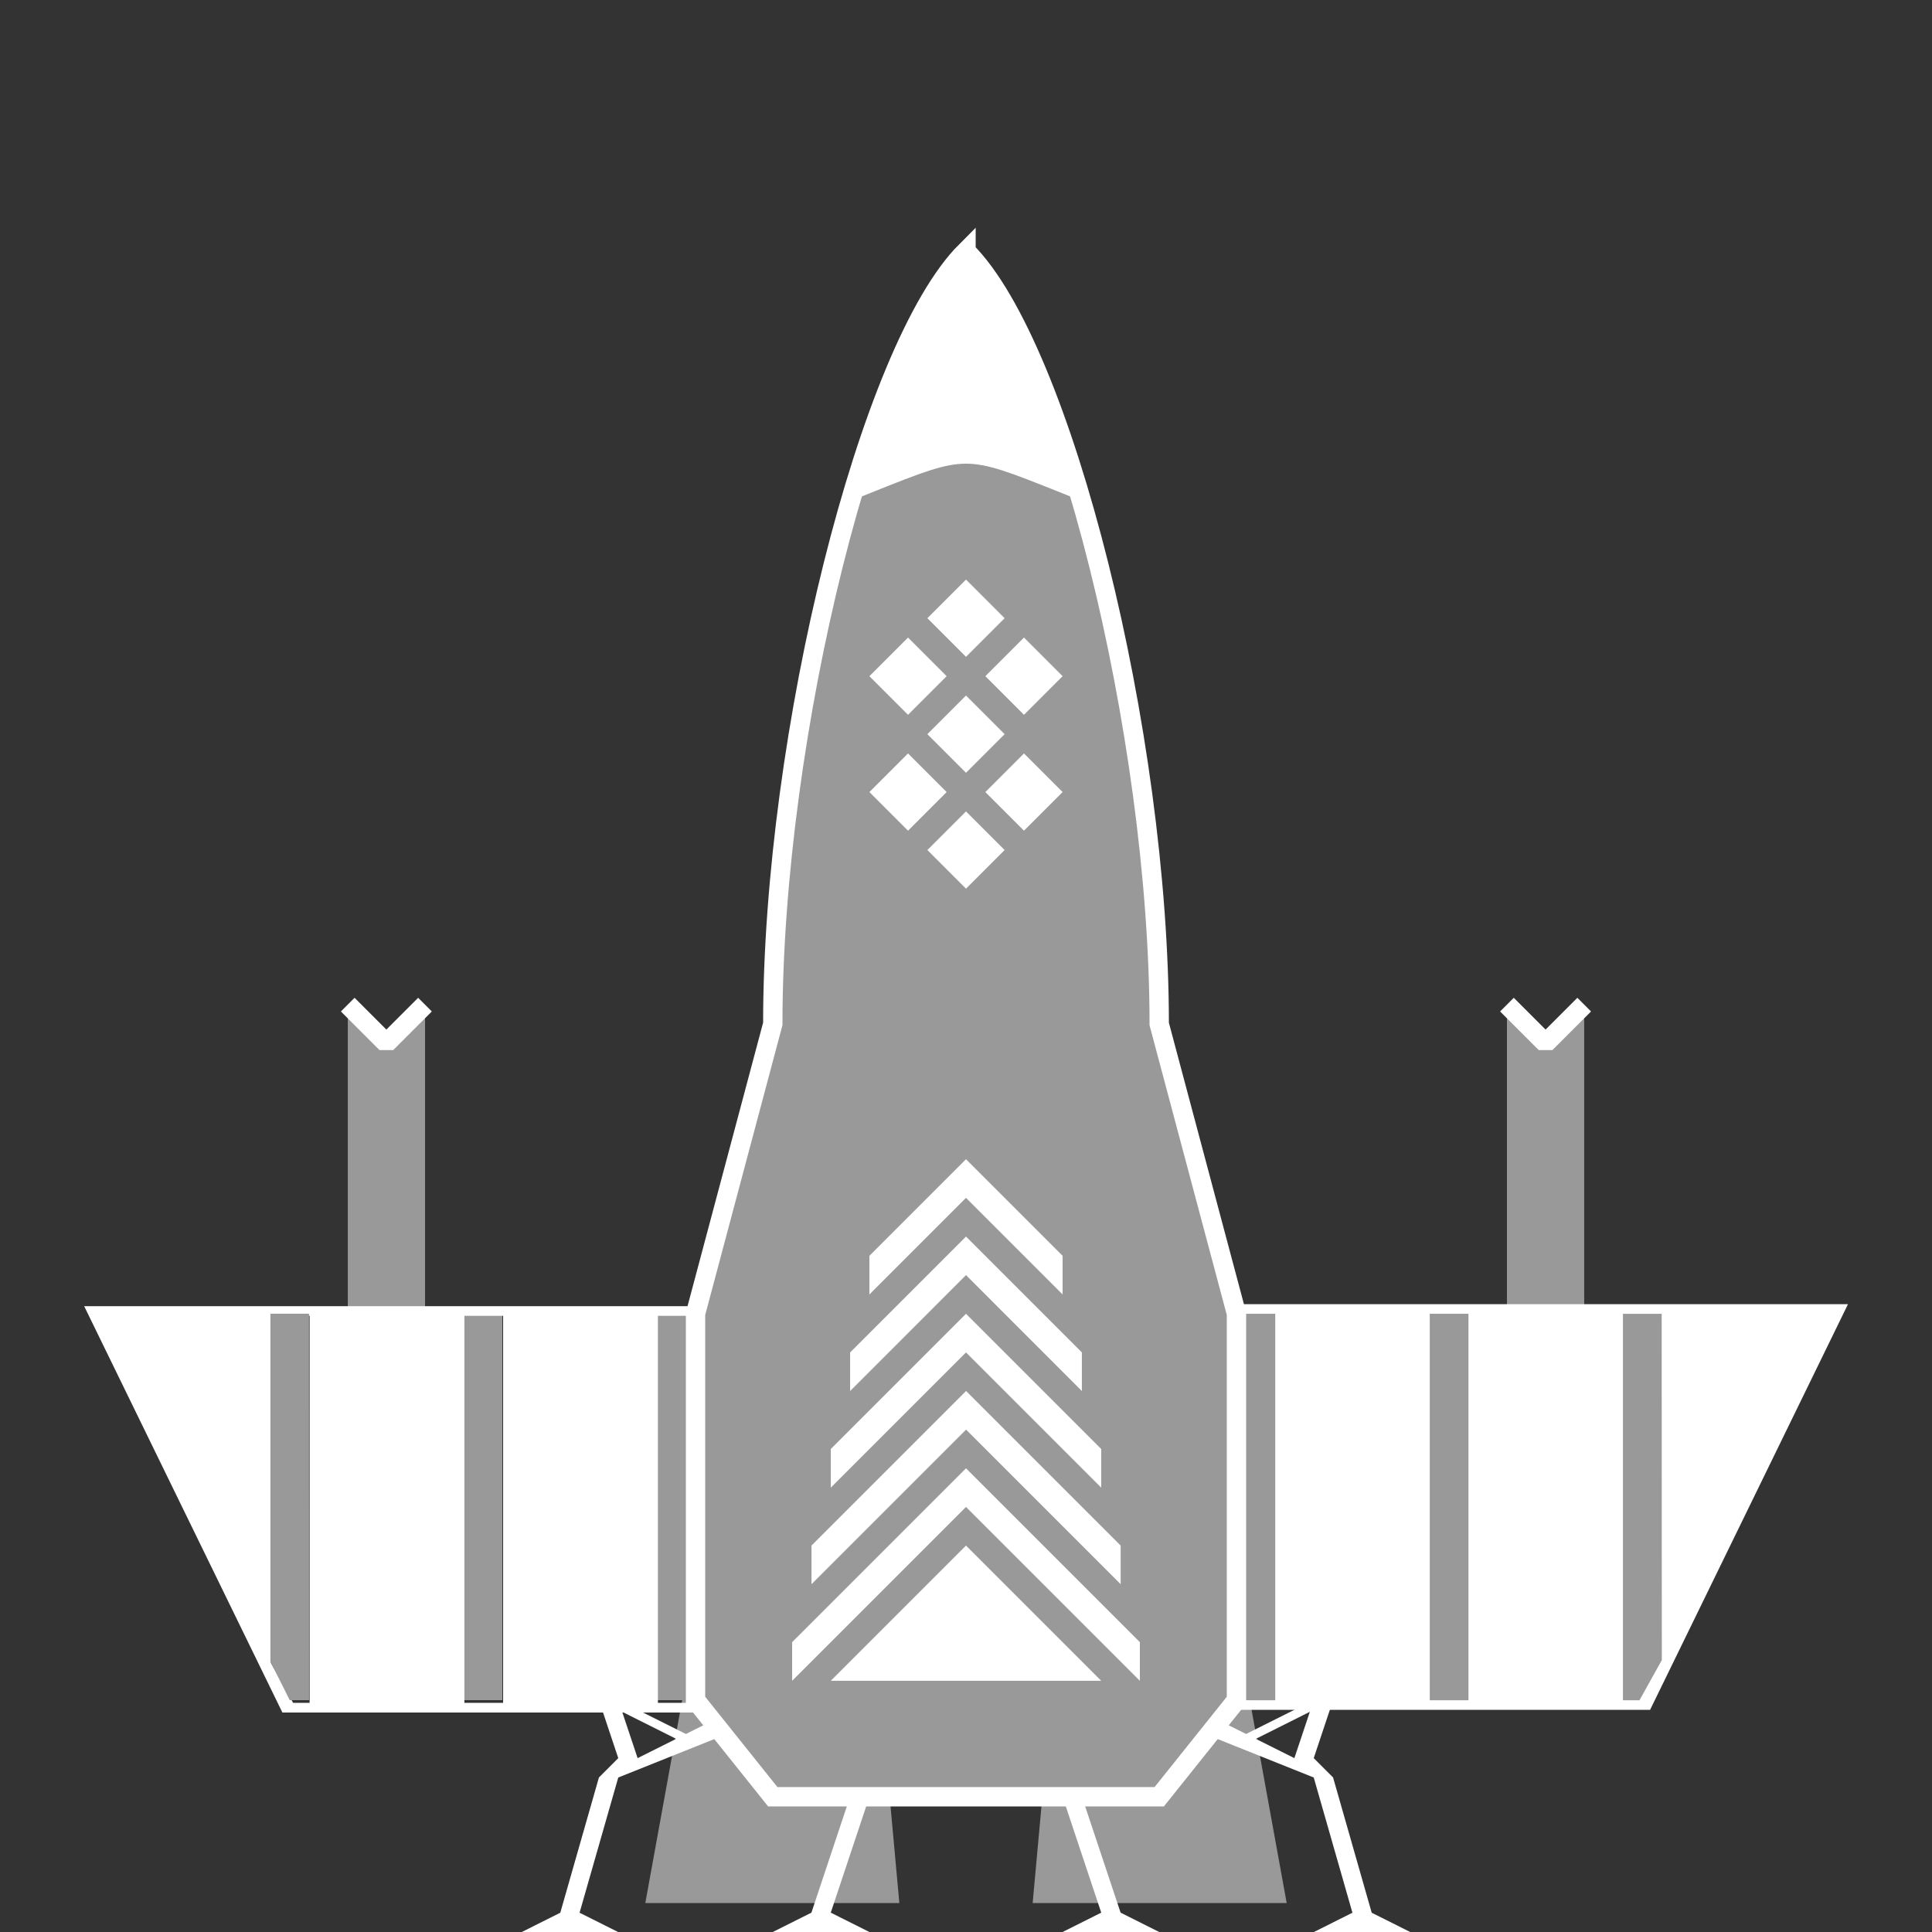 <?xml version="1.0" encoding="UTF-8" standalone="no"?>
<!-- Created with Inkscape (http://www.inkscape.org/) -->

<svg
   xmlns:dc="http://purl.org/dc/elements/1.1/"
   xmlns:cc="http://creativecommons.org/ns#"
   xmlns:rdf="http://www.w3.org/1999/02/22-rdf-syntax-ns#"
   xmlns:svg="http://www.w3.org/2000/svg"
   xmlns="http://www.w3.org/2000/svg"
   xmlns:sodipodi="http://sodipodi.sourceforge.net/DTD/sodipodi-0.dtd"
   xmlns:inkscape="http://www.inkscape.org/namespaces/inkscape"
   width="100"
   height="100"
   viewBox="0 0 26.458 26.458"
   version="1.1"
   id="svg8"
   inkscape:version="0.92.4 5da689c313, 2019-01-14"
   sodipodi:docname="Orel133723417.svg"
   inkscape:export-filename="/run/media/tom/CC883C43883C2E78/gimpowanie/Rocketeers/OREL1337/info6.png"
   inkscape:export-xdpi="960"
   inkscape:export-ydpi="960">
  <rect x="0" y="0" width="26.458" height="26.458" fill="#333333" stroke="none"/>
  <defs
     id="defs2" />
  <sodipodi:namedview
     id="base"
     pagecolor="#000000"
     bordercolor="#666666"
     borderopacity="1.0"
     inkscape:pageopacity="0"
     inkscape:pageshadow="2"
     inkscape:zoom="8"
     inkscape:cx="42.800531"
     inkscape:cy="41.744128"
     inkscape:document-units="px"
     inkscape:current-layer="layer1"
     showgrid="true"
     units="px"
     showguides="false"
     inkscape:window-width="1920"
     inkscape:window-height="1003"
     inkscape:window-x="0"
     inkscape:window-y="0"
     inkscape:window-maximized="1">
    <inkscape:grid
       type="xygrid"
       id="grid1366"
       spacingx="0.066"
       spacingy="0.066"
       empspacing="4" />
  </sodipodi:namedview>
  <g
     inkscape:label="Layer 1"
     inkscape:groupmode="layer"
     id="layer1"
     transform="translate(0,-270.542)">
    <path
       style="fill:#999999;fill-opacity:1;stroke:none;stroke-width:0.265px;stroke-linecap:butt;stroke-linejoin:miter;stroke-opacity:1"
       d="m 9.525,288.533 h -0.529 v 5.292 h 0.529 z"
       id="path1427-1-9"
       inkscape:connector-curvature="0" />
    <g
       id="g2055"
       transform="translate(9.4999993e-8,3.44)">
      <path
         inkscape:connector-curvature="0"
         id="path1389"
         d="m 11.906,290.121 0.265,2.91 H 8.996 l 0.529,-2.91 z"
         style="fill:#999999;fill-opacity:1;stroke:#999999;stroke-width:0.265px;stroke-linecap:butt;stroke-linejoin:miter;stroke-opacity:1" />
      <path
         inkscape:connector-curvature="0"
         id="path1389-2"
         d="m 14.552,290.121 -0.265,2.91 h 3.175 l -0.529,-2.91 z"
         style="fill:#999999;fill-opacity:1;stroke:#999999;stroke-width:0.265px;stroke-linecap:butt;stroke-linejoin:miter;stroke-opacity:1" />
    </g>
    <path
       style="fill:#999999;fill-opacity:1;stroke:none;stroke-width:0.265px;stroke-linecap:butt;stroke-linejoin:miter;stroke-opacity:1"
       d="M 6.879,288.533 H 6.35 v 5.292 h 0.529 z"
       id="path1427-12-4"
       inkscape:connector-curvature="0" />
    <g
       id="g2113"
       transform="translate(9.4999993e-8,3.44)">
      <path
         sodipodi:nodetypes="cccccc"
         inkscape:connector-curvature="0"
         id="path1565-1"
         d="m 4.763,285.094 v -4.233 l 0.529,0.529 0.529,-0.529 v 4.233 z"
         style="fill:#999999;fill-opacity:1;stroke:none;stroke-width:0.265px;stroke-linecap:butt;stroke-linejoin:miter;stroke-opacity:1" />
      <path
         sodipodi:nodetypes="cccccc"
         inkscape:connector-curvature="0"
         id="path1565-1-5"
         d="m 20.637,285.094 v -4.233 l 0.529,0.529 0.529,-0.529 v 4.233 z"
         style="fill:#999999;fill-opacity:1;stroke:none;stroke-width:0.265px;stroke-linecap:butt;stroke-linejoin:miter;stroke-opacity:1" />
      <path
         sodipodi:nodetypes="cccccccccccccccccccc"
         inkscape:connector-curvature="0"
         id="path1372"
         transform="matrix(0.265,0,0,0.265,-9.4999993e-8,267.102)"
         d="m 4.75,67.75 10,20.5 H 36 l 0.25,10e-7 h -2.5 V 67.75 h 2.5 -0.25 z m 9,0 h 2.5 V 88.25 H 15 l -1.25,-2.25 z m 10,0 h 2.5 v 20.5 h -2.5 z"
         style="fill:#ffffff;fill-opacity:1;stroke:#ffffff;stroke-width:0.5;stroke-linecap:butt;stroke-linejoin:miter;stroke-miterlimit:4;stroke-dasharray:none;stroke-opacity:1" />
      <path
         inkscape:connector-curvature="0"
         id="path1427-1"
         d="M 16.933,285.094 H 17.462 v 5.292 h -0.529 z"
         style="fill:#999999;fill-opacity:1;stroke:none;stroke-width:0.265px;stroke-linecap:butt;stroke-linejoin:miter;stroke-opacity:1" />
      <path
         inkscape:connector-curvature="0"
         id="path1427-12"
         d="m 19.579,285.094 h 0.529 v 5.292 h -0.529 z"
         style="fill:#999999;fill-opacity:1;stroke:none;stroke-width:0.265px;stroke-linecap:butt;stroke-linejoin:miter;stroke-opacity:1" />
      <path
         inkscape:connector-curvature="0"
         id="path1423-4"
         d="m 22.225,290.385 h 0.265 l 0.265,-0.529 v -4.763 H 22.225 Z"
         style="fill:#999999;fill-opacity:1;stroke:none;stroke-width:0.265px;stroke-linecap:butt;stroke-linejoin:miter;stroke-opacity:1" />
      <path
         style="fill:none;stroke:#ffffff;stroke-width:0.265;stroke-linecap:square;stroke-linejoin:bevel;stroke-miterlimit:4;stroke-dasharray:none;stroke-opacity:1"
         d="m 4.762,280.86 0.529,0.529 0.529,-0.529 -0.529,0.529 z"
         id="path2067"
         inkscape:connector-curvature="0" />
      <path
         style="fill:none;stroke:#ffffff;stroke-width:0.265;stroke-linecap:square;stroke-linejoin:bevel;stroke-miterlimit:4;stroke-dasharray:none;stroke-opacity:1"
         d="m 20.637,280.86 0.529,0.529 0.529,-0.529 -0.529,0.529 z"
         id="path2067-8"
         inkscape:connector-curvature="0" />
      <path
         sodipodi:nodetypes="cccccccccccccccccccc"
         inkscape:connector-curvature="0"
         id="path1372-1"
         d="m 25.202,285.028 -2.646,5.424 h -5.622 -0.066 0.661 v -5.424 h -0.661 0.066 z m -2.381,0 h -0.661 v 5.424 l 0.331,10e-6 0.331,-0.595 z m -2.646,0 h -0.661 v 5.424 h 0.661 z"
         style="fill:#ffffff;fill-opacity:1;stroke:#ffffff;stroke-width:0.132;stroke-linecap:butt;stroke-linejoin:miter;stroke-miterlimit:4;stroke-dasharray:none;stroke-opacity:1" />
    </g>
    <path
       style="fill:#999999;fill-opacity:1;stroke:none;stroke-width:0.265px;stroke-linecap:butt;stroke-linejoin:miter;stroke-opacity:1"
       d="m 4.233,293.825 h -0.265 l -0.265,-0.529 v -4.763 h 0.529 z"
       id="path1423-4-7"
       inkscape:connector-curvature="0" />
    <g
       id="g2065"
       transform="translate(9.4999993e-8,3.44)">
      <path
         inkscape:connector-curvature="0"
         id="path1497"
         d="m 11.906,291.708 -0.529,1.587 0.529,0.265 h -1.323 l 0.529,-0.265 0.529,-1.587 z"
         style="fill:#ffffff;fill-opacity:1;stroke:none;stroke-width:0.265px;stroke-linecap:butt;stroke-linejoin:miter;stroke-opacity:1" />
      <path
         inkscape:connector-curvature="0"
         id="path1497-6"
         d="m 14.552,291.708 0.529,1.587 -0.529,0.265 H 15.875 l -0.529,-0.265 -0.529,-1.587 z"
         style="fill:#ffffff;fill-opacity:1;stroke:none;stroke-width:0.265px;stroke-linecap:butt;stroke-linejoin:miter;stroke-opacity:1" />
      <g
         id="g1542">
        <path
           style="fill:#ffffff;fill-opacity:1;stroke:none;stroke-width:0.265px;stroke-linecap:butt;stroke-linejoin:miter;stroke-opacity:1"
           d="m 7.937,293.296 0.529,0.265 H 7.144 l 0.529,-0.265 0.529,-1.852 0.265,-0.265 -0.265,-0.794 h 0.265 l 0.265,0.794 1.058,-0.529 2e-7,0.265 -1.323,0.529 z"
           id="path1465"
           inkscape:connector-curvature="0"
           sodipodi:nodetypes="ccccccccccccc" />
        <path
           style="fill:#ffffff;fill-opacity:1;stroke:none;stroke-width:0.265px;stroke-linecap:butt;stroke-linejoin:miter;stroke-opacity:1"
           d="M 9.26,290.915 8.202,290.385 h 0.265 l 1.058,0.529 z"
           id="path1538"
           inkscape:connector-curvature="0"
           sodipodi:nodetypes="ccccc" />
      </g>
      <g
         id="g1542-3"
         transform="matrix(-1,0,0,1,26.458,1.3000005e-7)">
        <path
           style="fill:#ffffff;fill-opacity:1;stroke:none;stroke-width:0.265px;stroke-linecap:butt;stroke-linejoin:miter;stroke-opacity:1"
           d="m 7.937,293.296 0.529,0.265 H 7.144 l 0.529,-0.265 0.529,-1.852 0.265,-0.265 -0.265,-0.794 h 0.265 l 0.265,0.794 1.058,-0.529 2e-7,0.265 -1.323,0.529 z"
           id="path1465-1"
           inkscape:connector-curvature="0"
           sodipodi:nodetypes="ccccccccccccc" />
        <path
           style="fill:#ffffff;fill-opacity:1;stroke:none;stroke-width:0.265px;stroke-linecap:butt;stroke-linejoin:miter;stroke-opacity:1"
           d="M 9.26,290.915 8.202,290.385 h 0.265 l 1.058,0.529 z"
           id="path1538-2"
           inkscape:connector-curvature="0"
           sodipodi:nodetypes="ccccc" />
      </g>
    </g>
    <path
       style="fill:#999999;fill-opacity:1;stroke:#ffffff;stroke-width:0.265;stroke-linecap:butt;stroke-linejoin:miter;stroke-miterlimit:4;stroke-dasharray:none;stroke-opacity:1"
       d="m 13.229,273.981 c -1.323,1.323 -2.646,6.615 -2.646,10.583 l -1.058,3.969 v 5.292 l 1.058,1.323 H 15.875 l 1.058,-1.323 v -5.292 L 15.875,284.565 c 0,-3.969 -1.323,-9.26 -2.646,-10.583 z"
       id="path1370"
       inkscape:connector-curvature="0"
       sodipodi:nodetypes="cccccccccc" />
    <path
       style="fill:#ffffff;fill-opacity:1;stroke:#ffffff;stroke-width:0.265px;stroke-linecap:butt;stroke-linejoin:miter;stroke-opacity:1"
       d="m 13.229,274.246 c 0.481,0.967 1.323,1.587 1.323,2.91 -1.323,-0.529 -1.323,-0.529 -2.646,0 0,-1.323 0.881,-1.944 1.323,-2.91 z"
       id="path1692"
       inkscape:connector-curvature="0"
       sodipodi:nodetypes="cccc" />
    <path
       style="fill:#ffffff;fill-opacity:1;stroke:none;stroke-width:0.265px;stroke-linecap:butt;stroke-linejoin:miter;stroke-opacity:1"
       d="m 11.906,288.269 1.323,-1.323 1.323,1.323 v -0.529 l -1.323,-1.323 -1.323,1.323 z"
       id="path1748-221"
       inkscape:connector-curvature="0"
       sodipodi:nodetypes="ccccccc" />
    <path
       style="fill:#ffffff;fill-opacity:1;stroke:none;stroke-width:0.265px;stroke-linecap:butt;stroke-linejoin:miter;stroke-opacity:1"
       d="m 11.642,289.592 1.587,-1.588 1.587,1.588 v -0.529 l -1.587,-1.587 -1.587,1.587 z"
       id="path1748-221-7"
       inkscape:connector-curvature="0"
       sodipodi:nodetypes="ccccccc" />
    <path
       style="fill:#ffffff;fill-opacity:1;stroke:none;stroke-width:0.265px;stroke-linecap:butt;stroke-linejoin:miter;stroke-opacity:1"
       d="m 11.377,290.915 1.852,-1.852 1.852,1.852 v -0.529 l -1.852,-1.852 -1.852,1.852 z"
       id="path1748-221-5"
       inkscape:connector-curvature="0"
       sodipodi:nodetypes="ccccccc" />
    <path
       style="fill:#ffffff;fill-opacity:1;stroke:none;stroke-width:0.265px;stroke-linecap:butt;stroke-linejoin:miter;stroke-opacity:1"
       d="m 11.113,292.237 2.117,-2.117 2.117,2.117 v -0.529 l -2.117,-2.117 -2.117,2.117 z"
       id="path1748-221-4"
       inkscape:connector-curvature="0"
       sodipodi:nodetypes="ccccccc" />
    <path
       style="fill:#ffffff;fill-opacity:1;stroke:none;stroke-width:0.265px;stroke-linecap:butt;stroke-linejoin:miter;stroke-opacity:1"
       d="m 10.848,293.56 2.381,-2.381 2.381,2.381 v -0.529 l -2.381,-2.381 -2.381,2.381 z"
       id="path1748-221-6"
       inkscape:connector-curvature="0"
       sodipodi:nodetypes="ccccccc" />
    <path
       style="fill:#ffffff;fill-opacity:1;stroke:none;stroke-width:0.265px;stroke-linecap:butt;stroke-linejoin:miter;stroke-opacity:1"
       d="m 15.081,293.56 -1.852,-1.852 -1.852,1.852 z"
       id="path1748-221-73"
       inkscape:connector-curvature="0"
       sodipodi:nodetypes="cccc" />
    <path
       inkscape:connector-curvature="0"
       id="path1064"
       d="m 12.435,280.86 -0.529,0.529 0.529,0.529 0.529,-0.529 z"
       style="fill:#ffffff;fill-opacity:1;stroke:none;stroke-width:0.265px;stroke-linecap:butt;stroke-linejoin:miter;stroke-opacity:1" />
    <path
       inkscape:connector-curvature="0"
       id="path1064-1"
       d="m 14.023,279.273 -0.529,0.529 0.529,0.529 0.529,-0.529 z"
       style="fill:#ffffff;fill-opacity:1;stroke:none;stroke-width:0.265px;stroke-linecap:butt;stroke-linejoin:miter;stroke-opacity:1" />
    <path
       inkscape:connector-curvature="0"
       id="path1064-4"
       d="m 12.435,279.273 -0.529,0.529 0.529,0.529 0.529,-0.529 z"
       style="fill:#ffffff;fill-opacity:1;stroke:none;stroke-width:0.265px;stroke-linecap:butt;stroke-linejoin:miter;stroke-opacity:1" />
    <path
       inkscape:connector-curvature="0"
       id="path1064-6"
       d="M 13.229,281.654 12.7,282.183 l 0.529,0.529 0.529,-0.529 z"
       style="fill:#ffffff;fill-opacity:1;stroke:none;stroke-width:0.265px;stroke-linecap:butt;stroke-linejoin:miter;stroke-opacity:1" />
    <path
       inkscape:connector-curvature="0"
       id="path1064-0"
       d="m 14.023,280.86 -0.529,0.529 0.529,0.529 0.529,-0.529 z"
       style="fill:#ffffff;fill-opacity:1;stroke:none;stroke-width:0.265px;stroke-linecap:butt;stroke-linejoin:miter;stroke-opacity:1" />
    <path
       inkscape:connector-curvature="0"
       id="path1064-42"
       d="M 13.229,280.067 12.7,280.596 l 0.529,0.529 0.529,-0.529 z"
       style="fill:#ffffff;fill-opacity:1;stroke:none;stroke-width:0.265px;stroke-linecap:butt;stroke-linejoin:miter;stroke-opacity:1" />
    <path
       inkscape:connector-curvature="0"
       id="path1064-42-3"
       d="M 13.229,278.479 12.7,279.008 l 0.529,0.529 0.529,-0.529 z"
       style="fill:#ffffff;fill-opacity:1;stroke:none;stroke-width:0.265px;stroke-linecap:butt;stroke-linejoin:miter;stroke-opacity:1" />
  </g>
</svg>

